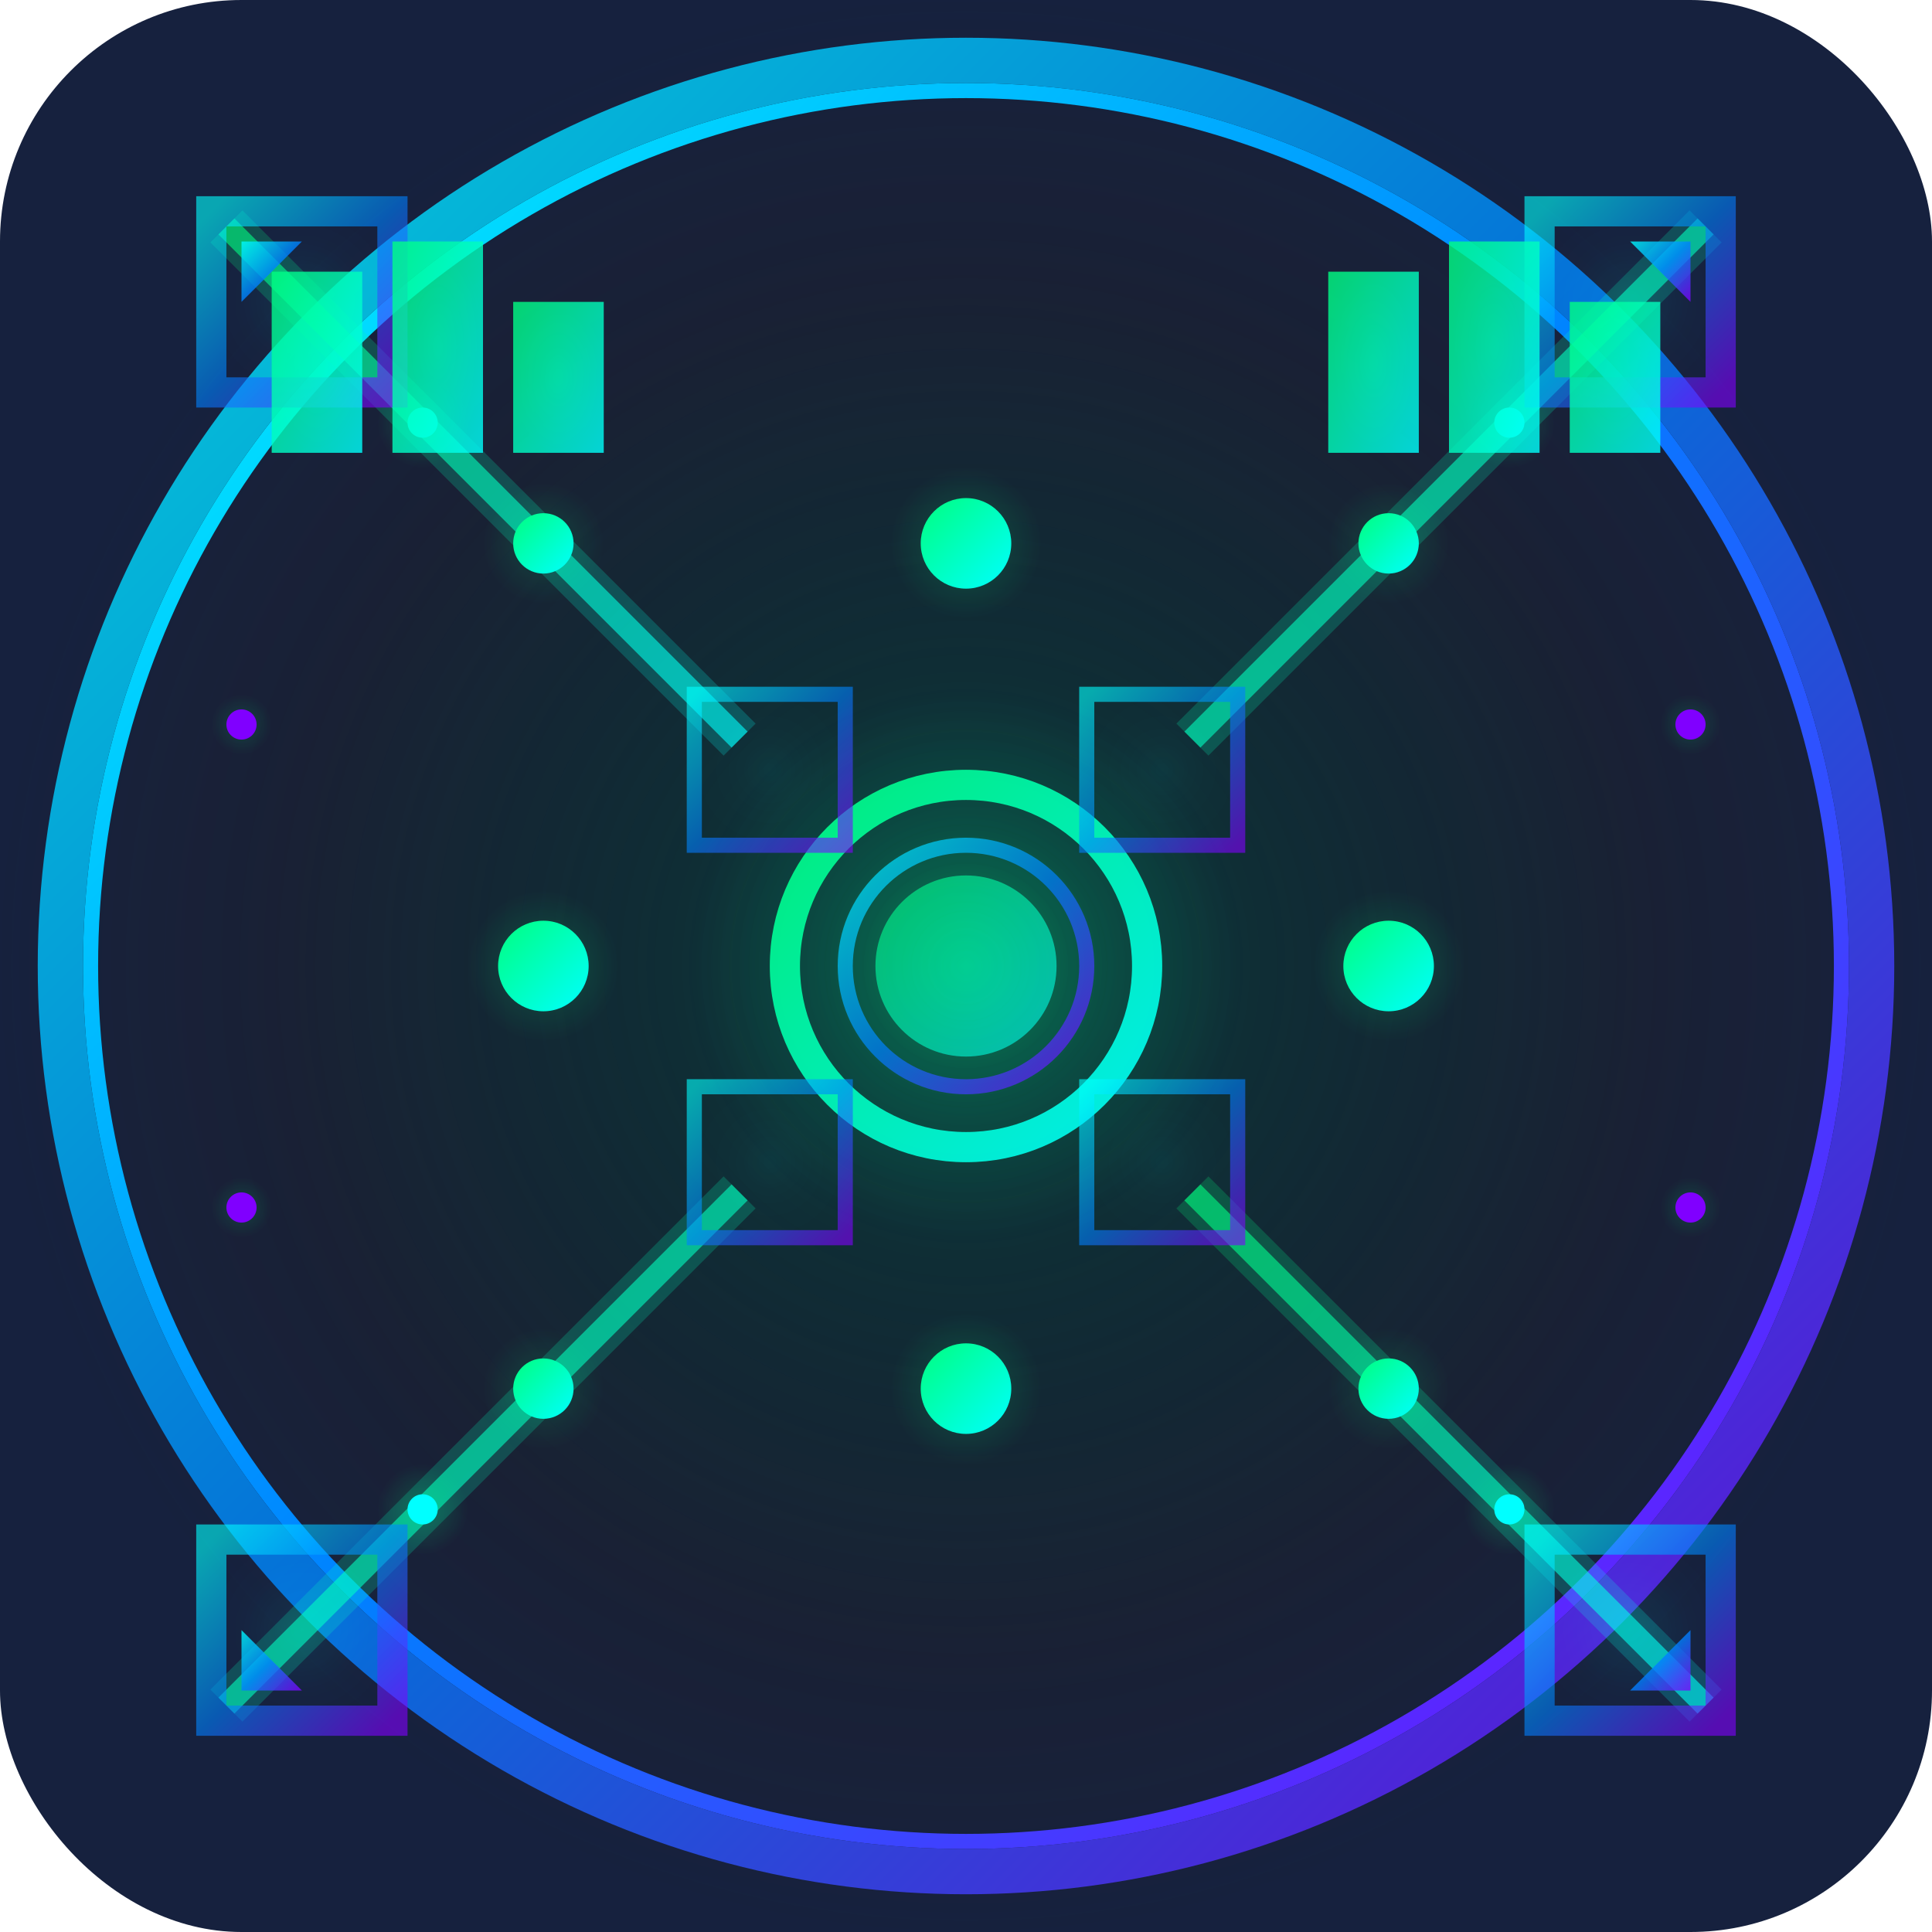<svg width="128" height="128" viewBox="0 0 128 128" xmlns="http://www.w3.org/2000/svg">
  <defs>
    <!-- Gradient definitions -->
    <linearGradient id="cyberGradient" x1="0%" y1="0%" x2="100%" y2="100%">
      <stop offset="0%" style="stop-color:#00FFFF;stop-opacity:1" />
      <stop offset="50%" style="stop-color:#0080FF;stop-opacity:1" />
      <stop offset="100%" style="stop-color:#8000FF;stop-opacity:1" />
    </linearGradient>
    
    <linearGradient id="dataGradient" x1="0%" y1="0%" x2="100%" y2="100%">
      <stop offset="0%" style="stop-color:#00FF80;stop-opacity:1" />
      <stop offset="100%" style="stop-color:#00FFFF;stop-opacity:1" />
    </linearGradient>
    
    <radialGradient id="bgGradient" cx="50%" cy="50%" r="50%">
      <stop offset="0%" style="stop-color:#0A0A0A;stop-opacity:1" />
      <stop offset="70%" style="stop-color:#1A1A2E;stop-opacity:1" />
      <stop offset="100%" style="stop-color:#16213E;stop-opacity:1" />
    </radialGradient>
    
    <!-- Glow gradients for manual glow effect -->
    <radialGradient id="glowGradient" cx="50%" cy="50%" r="50%">
      <stop offset="0%" style="stop-color:#00FFFF;stop-opacity:0.8" />
      <stop offset="30%" style="stop-color:#00FFFF;stop-opacity:0.4" />
      <stop offset="70%" style="stop-color:#00FFFF;stop-opacity:0.1" />
      <stop offset="100%" style="stop-color:#00FFFF;stop-opacity:0" />
    </radialGradient>
    
    <radialGradient id="dataGlowGradient" cx="50%" cy="50%" r="50%">
      <stop offset="0%" style="stop-color:#00FF80;stop-opacity:0.6" />
      <stop offset="40%" style="stop-color:#00FF80;stop-opacity:0.3" />
      <stop offset="80%" style="stop-color:#00FF80;stop-opacity:0.1" />
      <stop offset="100%" style="stop-color:#00FF80;stop-opacity:0" />
    </radialGradient>
  </defs>
  
  <!-- Background with gradient -->
  <rect width="128" height="128" fill="url(#bgGradient)" rx="16"/>
  
  <!-- Outer glow ring - multiple layers for glow effect -->
  <circle cx="64" cy="64" r="65" fill="url(#glowGradient)" opacity="0.3"/>
  <circle cx="64" cy="64" r="60" fill="none" stroke="url(#cyberGradient)" stroke-width="3" opacity="0.8"/>
  <circle cx="64" cy="64" r="58" fill="none" stroke="url(#cyberGradient)" stroke-width="1" opacity="1"/>
  
  <!-- Main data visualization - Holographic data streams -->
  <!-- Central data core with glow -->
  <circle cx="64" cy="64" r="18" fill="url(#dataGlowGradient)" opacity="0.4"/>
  <circle cx="64" cy="64" r="12" fill="none" stroke="url(#dataGradient)" stroke-width="2" opacity="0.9"/>
  <circle cx="64" cy="64" r="6" fill="url(#dataGradient)" opacity="0.6"/>
  
  <!-- Data streams radiating outward with glow layers -->
  <!-- Horizontal streams with glow -->
  <line x1="15" y1="64" x2="49" y2="64" stroke="url(#dataGradient)" stroke-width="4" opacity="0.3"/>
  <line x1="15" y1="64" x2="49" y2="64" stroke="url(#dataGradient)" stroke-width="2" opacity="0.7"/>
  <line x1="79" y1="64" x2="113" y2="64" stroke="url(#dataGradient)" stroke-width="4" opacity="0.3"/>
  <line x1="79" y1="64" x2="113" y2="64" stroke="url(#dataGradient)" stroke-width="2" opacity="0.7"/>
  
  <!-- Vertical streams with glow -->
  <line x1="64" y1="15" x2="64" y2="49" stroke="url(#dataGradient)" stroke-width="4" opacity="0.3"/>
  <line x1="64" y1="15" x2="64" y2="49" stroke="url(#dataGradient)" stroke-width="2" opacity="0.7"/>
  <line x1="64" y1="79" x2="64" y2="113" stroke="url(#dataGradient)" stroke-width="4" opacity="0.3"/>
  <line x1="64" y1="79" x2="64" y2="113" stroke="url(#dataGradient)" stroke-width="2" opacity="0.7"/>
  
  <!-- Diagonal streams with glow -->
  <line x1="15" y1="15" x2="49" y2="49" stroke="url(#dataGradient)" stroke-width="3" opacity="0.2"/>
  <line x1="15" y1="15" x2="49" y2="49" stroke="url(#dataGradient)" stroke-width="1.5" opacity="0.6"/>
  <line x1="113" y1="15" x2="79" y2="49" stroke="url(#dataGradient)" stroke-width="3" opacity="0.2"/>
  <line x1="113" y1="15" x2="79" y2="49" stroke="url(#dataGradient)" stroke-width="1.5" opacity="0.6"/>
  <line x1="15" y1="113" x2="49" y2="79" stroke="url(#dataGradient)" stroke-width="3" opacity="0.2"/>
  <line x1="15" y1="113" x2="49" y2="79" stroke="url(#dataGradient)" stroke-width="1.5" opacity="0.6"/>
  <line x1="113" y1="113" x2="79" y2="79" stroke="url(#dataGradient)" stroke-width="3" opacity="0.2"/>
  <line x1="113" y1="113" x2="79" y2="79" stroke="url(#dataGradient)" stroke-width="1.5" opacity="0.6"/>
  
  <!-- Data nodes along streams with glow -->
  <circle cx="36" cy="64" r="5" fill="url(#dataGlowGradient)" opacity="0.4"/>
  <circle cx="36" cy="64" r="3" fill="url(#dataGradient)"/>
  <circle cx="92" cy="64" r="5" fill="url(#dataGlowGradient)" opacity="0.4"/>
  <circle cx="92" cy="64" r="3" fill="url(#dataGradient)"/>
  <circle cx="64" cy="36" r="5" fill="url(#dataGlowGradient)" opacity="0.4"/>
  <circle cx="64" cy="36" r="3" fill="url(#dataGradient)"/>
  <circle cx="64" cy="92" r="5" fill="url(#dataGlowGradient)" opacity="0.4"/>
  <circle cx="64" cy="92" r="3" fill="url(#dataGradient)"/>
  
  <!-- Corner nodes with glow -->
  <circle cx="36" cy="36" r="4" fill="url(#dataGlowGradient)" opacity="0.3"/>
  <circle cx="36" cy="36" r="2" fill="url(#dataGradient)"/>
  <circle cx="92" cy="36" r="4" fill="url(#dataGlowGradient)" opacity="0.3"/>
  <circle cx="92" cy="36" r="2" fill="url(#dataGradient)"/>
  <circle cx="36" cy="92" r="4" fill="url(#dataGlowGradient)" opacity="0.3"/>
  <circle cx="36" cy="92" r="2" fill="url(#dataGradient)"/>
  <circle cx="92" cy="92" r="4" fill="url(#dataGlowGradient)" opacity="0.3"/>
  <circle cx="92" cy="92" r="2" fill="url(#dataGradient)"/>
  
  <!-- Floating data particles with glow -->
  <circle cx="28" cy="28" r="3" fill="url(#dataGlowGradient)" opacity="0.4"/>
  <circle cx="28" cy="28" r="1" fill="#00FFFF"/>
  <circle cx="100" cy="28" r="3" fill="url(#dataGlowGradient)" opacity="0.4"/>
  <circle cx="100" cy="28" r="1" fill="#00FFFF"/>
  <circle cx="28" cy="100" r="3" fill="url(#dataGlowGradient)" opacity="0.4"/>
  <circle cx="28" cy="100" r="1" fill="#00FFFF"/>
  <circle cx="100" cy="100" r="3" fill="url(#dataGlowGradient)" opacity="0.4"/>
  <circle cx="100" cy="100" r="1" fill="#00FFFF"/>
  
  <circle cx="16" cy="48" r="2" fill="url(#dataGlowGradient)" opacity="0.3"/>
  <circle cx="16" cy="48" r="1" fill="#8000FF"/>
  <circle cx="112" cy="48" r="2" fill="url(#dataGlowGradient)" opacity="0.3"/>
  <circle cx="112" cy="48" r="1" fill="#8000FF"/>
  <circle cx="16" cy="80" r="2" fill="url(#dataGlowGradient)" opacity="0.3"/>
  <circle cx="16" cy="80" r="1" fill="#8000FF"/>
  <circle cx="112" cy="80" r="2" fill="url(#dataGlowGradient)" opacity="0.3"/>
  <circle cx="112" cy="80" r="1" fill="#8000FF"/>
  
  <!-- Circuit-like patterns with glow -->
  <g stroke="url(#cyberGradient)" fill="none" opacity="0.6">
    <!-- Corner circuits with glow background -->
    <rect x="14" y="14" width="12" height="12" fill="url(#glowGradient)" opacity="0.2"/>
    <rect x="14" y="14" width="12" height="12" stroke-width="2"/>
    <rect x="102" y="14" width="12" height="12" fill="url(#glowGradient)" opacity="0.2"/>
    <rect x="102" y="14" width="12" height="12" stroke-width="2"/>
    <rect x="14" y="102" width="12" height="12" fill="url(#glowGradient)" opacity="0.2"/>
    <rect x="14" y="102" width="12" height="12" stroke-width="2"/>
    <rect x="102" y="102" width="12" height="12" fill="url(#glowGradient)" opacity="0.2"/>
    <rect x="102" y="102" width="12" height="12" stroke-width="2"/>
    
    <!-- Inner circuit patterns with glow -->
    <rect x="46" y="46" width="10" height="10" fill="url(#glowGradient)" opacity="0.1"/>
    <rect x="46" y="46" width="10" height="10" stroke-width="1"/>
    <rect x="72" y="46" width="10" height="10" fill="url(#glowGradient)" opacity="0.1"/>
    <rect x="72" y="46" width="10" height="10" stroke-width="1"/>
    <rect x="46" y="72" width="10" height="10" fill="url(#glowGradient)" opacity="0.1"/>
    <rect x="46" y="72" width="10" height="10" stroke-width="1"/>
    <rect x="72" y="72" width="10" height="10" fill="url(#glowGradient)" opacity="0.1"/>
    <rect x="72" y="72" width="10" height="10" stroke-width="1"/>
  </g>
  
  <!-- Scientific data visualization elements with glow -->
  <!-- Bar chart representation -->
  <rect x="18" y="18" width="6" height="12" fill="url(#dataGlowGradient)" opacity="0.3"/>
  <rect x="18" y="18" width="6" height="12" fill="url(#dataGradient)" opacity="0.8"/>
  <rect x="26" y="16" width="6" height="14" fill="url(#dataGlowGradient)" opacity="0.3"/>
  <rect x="26" y="16" width="6" height="14" fill="url(#dataGradient)" opacity="0.8"/>
  <rect x="34" y="20" width="6" height="10" fill="url(#dataGlowGradient)" opacity="0.3"/>
  <rect x="34" y="20" width="6" height="10" fill="url(#dataGradient)" opacity="0.8"/>
  
  <rect x="88" y="18" width="6" height="12" fill="url(#dataGlowGradient)" opacity="0.3"/>
  <rect x="88" y="18" width="6" height="12" fill="url(#dataGradient)" opacity="0.8"/>
  <rect x="96" y="16" width="6" height="14" fill="url(#dataGlowGradient)" opacity="0.3"/>
  <rect x="96" y="16" width="6" height="14" fill="url(#dataGradient)" opacity="0.8"/>
  <rect x="104" y="20" width="6" height="10" fill="url(#dataGlowGradient)" opacity="0.3"/>
  <rect x="104" y="20" width="6" height="10" fill="url(#dataGradient)" opacity="0.8"/>
  
  <!-- Central data processing core with static glow -->
  <circle cx="64" cy="64" r="10" fill="url(#dataGlowGradient)" opacity="0.2"/>
  <circle cx="64" cy="64" r="8" fill="none" stroke="url(#cyberGradient)" stroke-width="1" opacity="0.7"/>
  
  <!-- Corner accent elements with glow -->
  <g fill="url(#cyberGradient)" opacity="0.8">
    <polygon points="16,16 20,16 16,20" fill="url(#glowGradient)" opacity="0.3"/>
    <polygon points="16,16 20,16 16,20"/>
    <polygon points="112,16 108,16 112,20" fill="url(#glowGradient)" opacity="0.3"/>
    <polygon points="112,16 108,16 112,20"/>
    <polygon points="16,112 20,112 16,108" fill="url(#glowGradient)" opacity="0.3"/>
    <polygon points="16,112 20,112 16,108"/>
    <polygon points="112,112 108,112 112,108" fill="url(#glowGradient)" opacity="0.3"/>
    <polygon points="112,112 108,112 112,108"/>
  </g>
</svg>